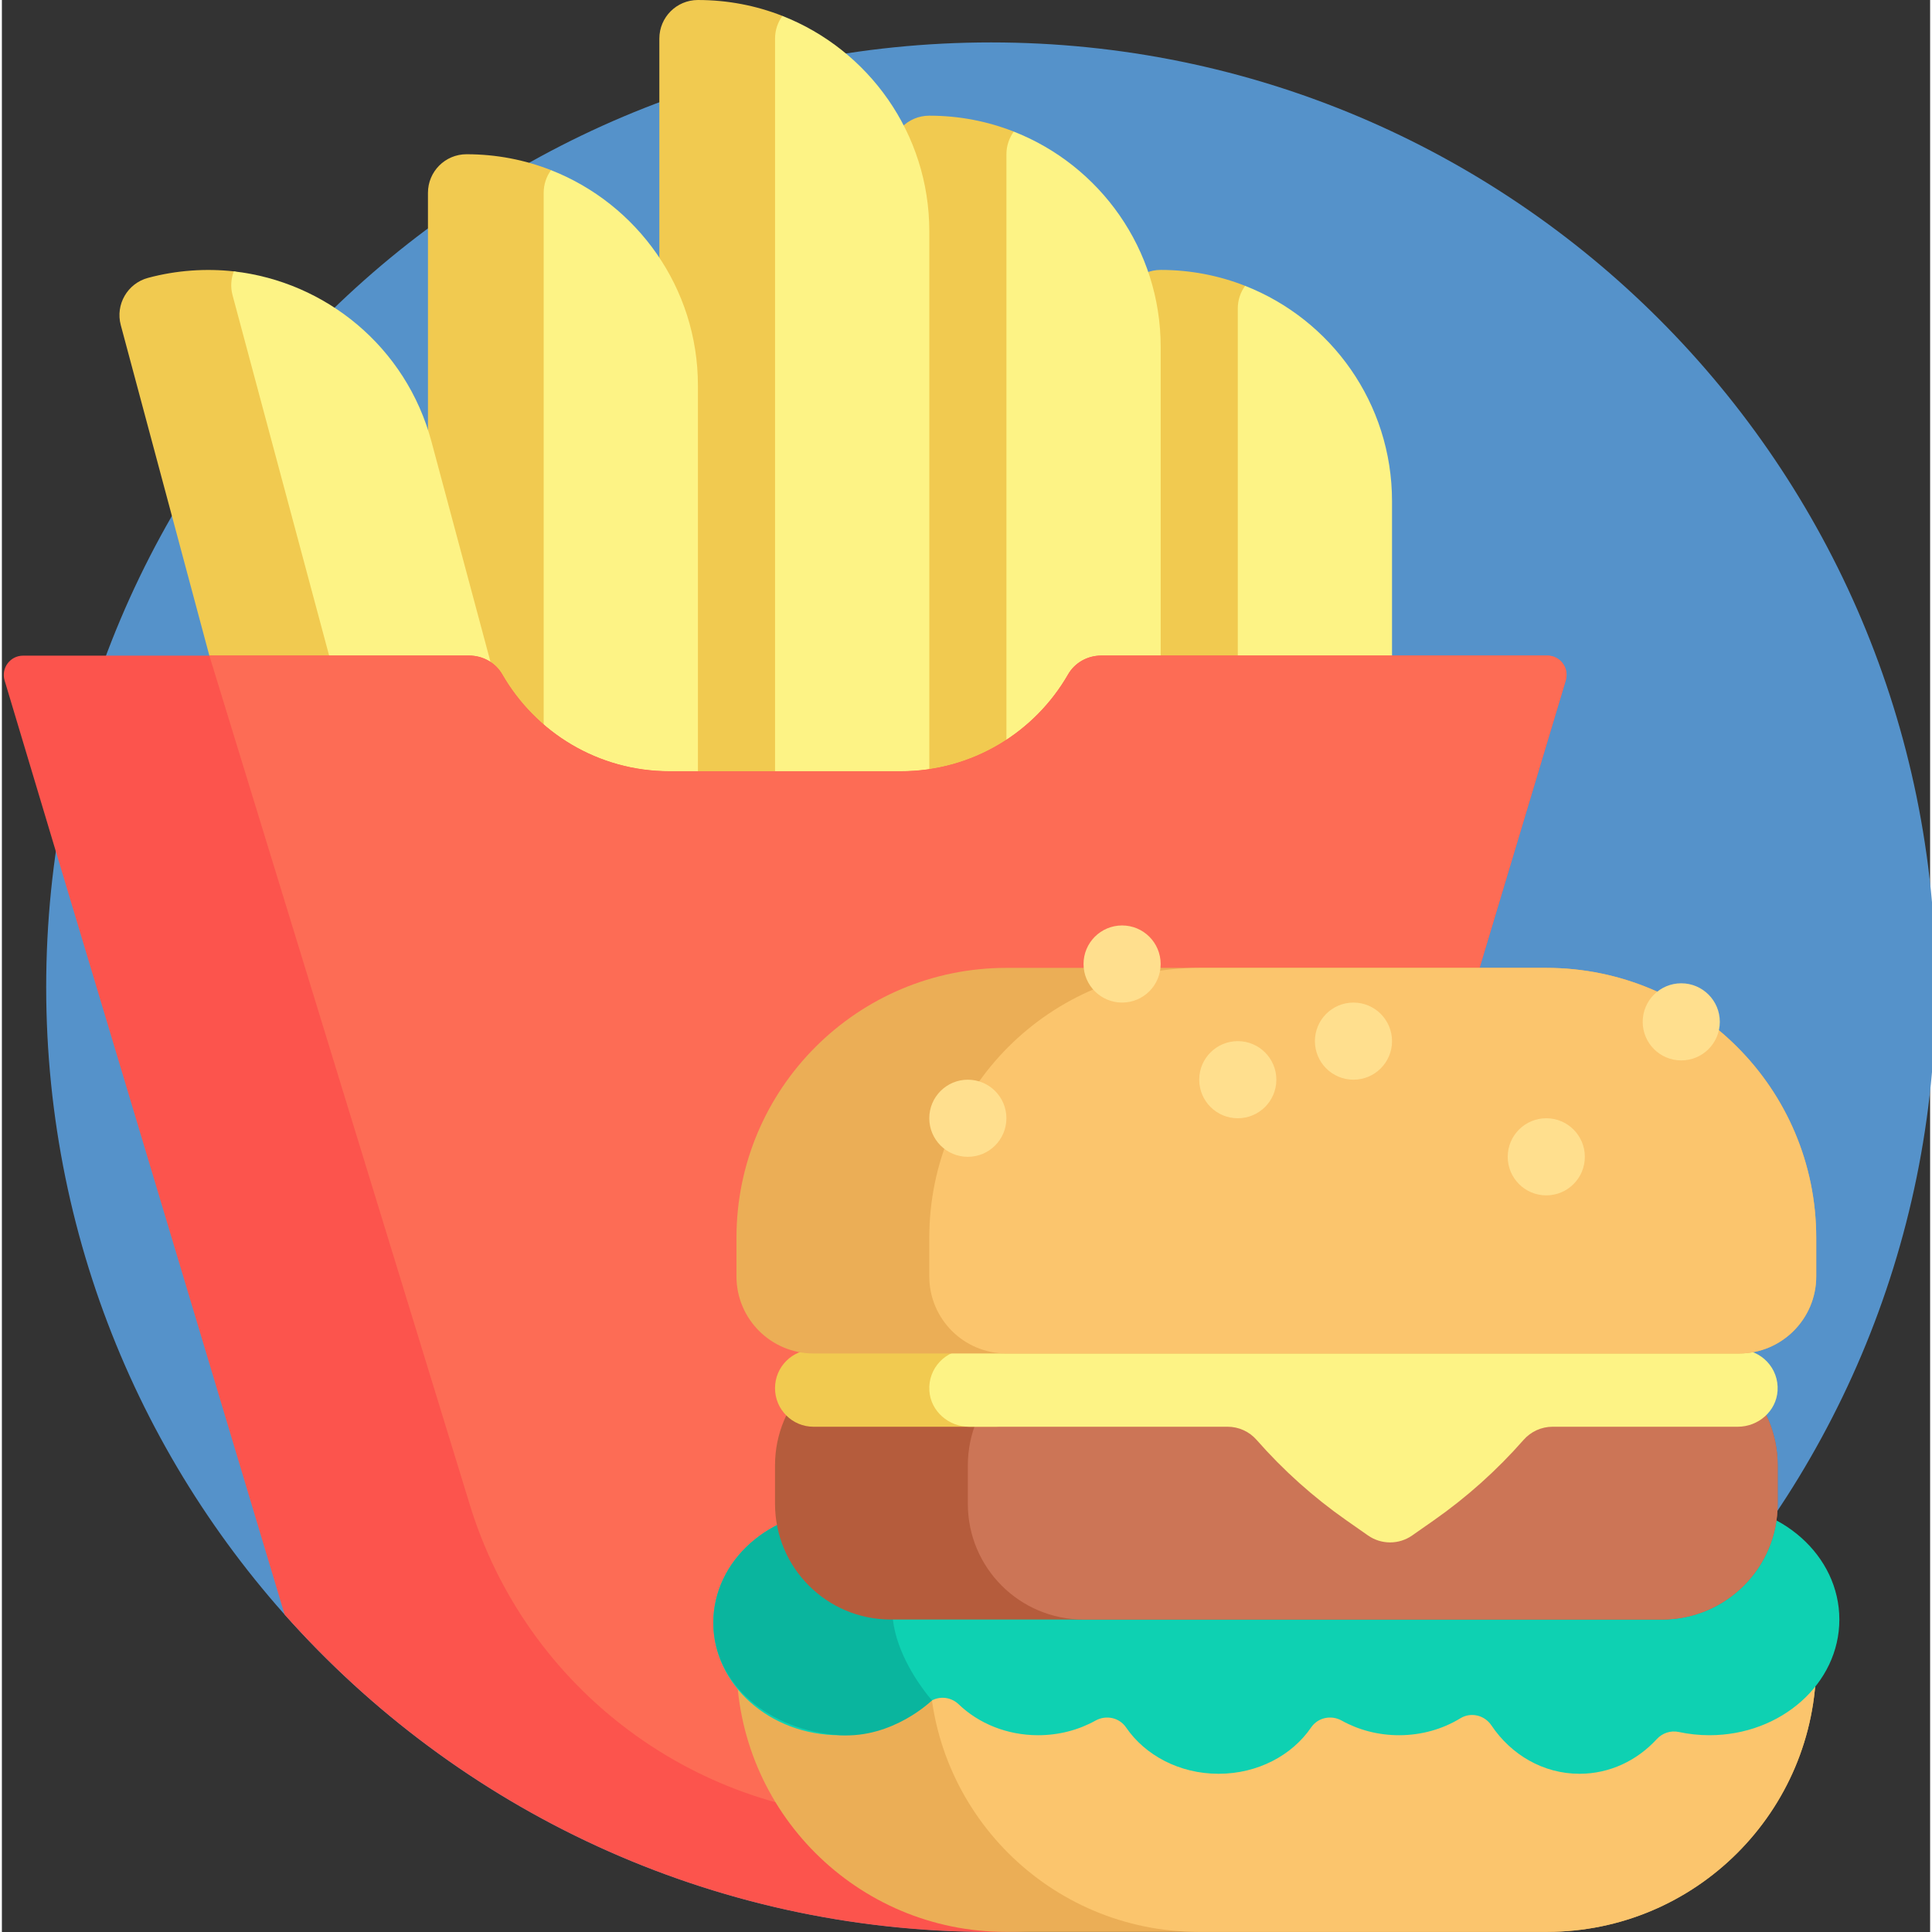 <svg height="512pt" viewBox="0 0 511 512" width="512pt" xmlns="http://www.w3.org/2000/svg"><rect x="0" y="0" width="511" height="512" fill="#333333" stroke="none"/><path d="m512.5 261.605c0 138.27-112.098 250.363-250.379 250.363s-250.379-112.094-250.379-250.363c0-138.273 112.098-250.363 250.379-250.363s250.379 112.09 250.379 250.363zm0 0" fill="#5592ca"/><path d="m268.164 34.875c1.082.426 1.602 115.707 1.824 189.941h-34.438v-183.941c0-5.645 4.574-10.219 10.219-10.219 7.91 0 15.453 1.484 22.395 4.219zm-206.703 37.039c-7.359-.812-15.145-.309-22.727 1.723-5.449 1.461-8.688 7.062-7.227 12.516l37.16 138.664h35.738c-18.148-67.734-40.258-150.27-40.281-150.395-.27-1.363-1.285-2.355-2.664-2.508zm268.012 3.836c-6.941-2.73-14.48-4.219-22.391-4.219-5.645 0-10.223 4.578-10.223 10.219v143.066h34.297c-.273-69.406-.785-148.715-1.684-149.066zm-145.02-75.75c-5.645 0-10.219 4.574-10.219 10.219v214.598h34.52c-.16-66.891-.66-220.109-1.91-220.602-6.941-2.73-14.48-4.215-22.391-4.215zm-61.32 40.875c-5.641 0-10.219 4.574-10.219 10.219v173.723h34.406c-.238-74.125-.758-179.32-1.793-179.727-6.941-2.73-14.48-4.215-22.395-4.215zm0 0" fill="#f1ca50"/><path d="m358.184 337.207h-20.438c-5.645 0-10.219-4.574-10.219-10.219v-245.254c0-2.238.727-4.305 1.945-5.984 22.789 8.945 38.93 31.117 38.93 57.078v194.16c0 5.645-4.574 10.219-10.219 10.219zm-51.09-51.094v-194.16c0-25.961-16.145-48.137-38.93-57.078-1.223 1.68-1.949 3.746-1.949 5.984v245.254c0 5.645 4.574 10.219 10.219 10.219h20.441c5.645 0 10.219-4.578 10.219-10.219zm-61.316-30.656v-194.16c0-25.961-16.145-48.137-38.934-57.082-1.219 1.684-1.945 3.75-1.945 5.984v245.258c0 5.641 4.574 10.219 10.219 10.219h20.438c5.645 0 10.223-4.578 10.223-10.219zm-61.32 40.875v-194.16c0-25.961-16.141-48.137-38.93-57.082-1.219 1.684-1.949 3.75-1.949 5.988v245.254c0 5.645 4.578 10.219 10.223 10.219h20.438c5.645 0 10.219-4.574 10.219-10.219zm-20.367 8.203-50.258-187.543c-6.719-25.074-28.047-42.336-52.371-45.078-.746 1.941-.918 4.141-.336 6.305l63.48 236.895c1.461 5.453 7.062 8.688 12.516 7.227l19.742-5.289c5.449-1.461 8.688-7.062 7.227-12.516zm0 0" fill="#fdf385"/><path d="m414.438 180.332-51.57 172.035-46.051 153.625c-17.605 3.922-35.906 6.008-54.695 6.008-74.469 0-141.332-32.523-187.195-84.121l-22.637-75.512-51.57-172.035c-.984-3.281 1.473-6.578 4.895-6.578h118.211c3.598 0 6.98 1.863 8.773 4.98 8.812 15.34 25.355 25.676 44.32 25.676h61.32c18.961 0 35.504-10.336 44.32-25.676 1.793-3.117 5.176-4.98 8.773-4.98h118.211c3.422 0 5.879 3.297 4.895 6.578zm0 0" fill="#fc544d"/><path d="m414.438 180.297-65.27 217.738c-14.918 49.773-60.73 83.863-112.695 83.863s-97.773-34.09-112.695-83.863l-68.801-224.312h68.848c3.598 0 6.98 1.859 8.773 4.98 8.816 15.34 25.359 25.676 44.324 25.676h61.316c18.965 0 35.508-10.336 44.324-25.676 1.789-3.121 5.176-4.98 8.773-4.98h118.207c3.422 0 5.879 3.297 4.895 6.574zm0 0" fill="#fd6c55"/><path d="m409.43 511.969h-143.367c-39.43 0-71.391-31.965-71.391-71.391v-.184c0-11.266 9.133-20.398 20.398-20.398h245.352c11.266 0 20.398 9.133 20.398 20.398v.184c0 39.426-31.965 71.391-71.391 71.391zm0 0" fill="#ebae56"/><path d="m409.43 511.969h-92.27c-39.43 0-71.391-31.965-71.391-71.391v-.184c0-11.266 9.133-20.398 20.398-20.398h194.254c11.266 0 20.398 9.133 20.398 20.398v.184c0 39.426-31.965 71.391-71.391 71.391zm0 0" fill="#fbc56d"/><path d="m486.949 429.195c0 16.93-15.414 30.656-34.43 30.656-2.793 0-5.508-.297-8.105-.855-2.152-.465-4.363.266-5.852 1.887-5.207 5.668-12.453 9.188-20.477 9.188-9.625 0-18.141-5.062-23.348-12.832-1.82-2.719-5.449-3.582-8.234-1.871-4.617 2.828-10.211 4.484-16.238 4.484-5.582 0-10.789-1.422-15.195-3.875-2.789-1.555-6.301-.828-8.102 1.805-5.031 7.371-14.133 12.289-24.527 12.289-10.391 0-19.492-4.918-24.527-12.289-1.801-2.633-5.312-3.359-8.098-1.805-4.406 2.453-9.613 3.875-15.195 3.875-8.324 0-15.816-3.16-21.059-8.199-2.254-2.172-5.812-2.324-8.176-.273-6.031 5.242-14.277 8.473-23.371 8.473-18.488 0-33.477-13.344-33.477-29.805s14.988-29.805 33.477-29.805c13.641 0 25.367 7.266 30.582 17.688 5.266-5.605 13.176-9.172 22.023-9.172 12.836 0 23.703 7.504 27.367 17.855 5.207-4.711 12.445-7.637 20.453-7.637 8.012 0 15.25 2.926 20.457 7.637 3.664-10.352 14.531-17.855 27.367-17.855 10.504 0 19.688 5.027 24.688 12.527 5.219-7.594 13.637-12.527 23.133-12.527 2.668 0 5.246.398 7.699 1.125 6.312-6.922 15.941-11.344 26.734-11.344 19.016 0 34.43 13.723 34.43 30.656zm0 0" fill="#0ed1b2"/><path d="m246.488 450.621c-.125.094-10.363 10.125-24.473 9.23-18.449-1.168-33.477-13.344-33.477-29.805s14.988-29.805 33.477-29.805c9.293 0 30.422 4.137 23.754 8.82-22.484 15.789.719 41.559.719 41.559zm0 0" fill="#0ab59e"/><path d="m439.941 429.195h-204.391c-16.934 0-30.66-13.727-30.66-30.66v-10.215c0-16.934 13.727-30.656 30.66-30.656h204.391c16.934 0 30.66 13.723 30.66 30.656v10.215c0 16.934-13.727 30.66-30.66 30.66zm0 0" fill="#b55c3c"/><path d="m439.941 429.195h-153.293c-16.934 0-30.66-13.727-30.66-30.66v-10.215c0-16.934 13.727-30.656 30.66-30.656h153.293c16.934 0 30.66 13.723 30.66 30.656v10.215c0 16.934-13.727 30.66-30.66 30.66zm0 0" fill="#cc7556"/><path d="m263.508 378.102h-48.418c-5.633 0-10.199-4.566-10.199-10.199v-.043c0-5.629 4.566-10.195 10.199-10.195h48.418c5.633 0 10.199 4.566 10.199 10.195v.043c0 5.633-4.566 10.199-10.199 10.199zm0 0" fill="#f1ca50"/><path d="m470.578 368.562c-.352 5.43-5.105 9.539-10.547 9.539h-49.086c-2.941 0-5.734 1.27-7.676 3.48-7.035 8.012-15.02 15.18-23.809 21.332l-5.711 3.996c-3.52 2.465-8.199 2.465-11.719 0l-5.719-4c-8.785-6.152-16.77-13.316-23.801-21.328-1.941-2.207-4.734-3.48-7.676-3.48h-68.496c-5.441 0-10.195-4.109-10.547-9.539-.387-5.953 4.328-10.898 10.195-10.898h204.391c5.871 0 10.582 4.945 10.199 10.898zm0 0" fill="#fdf385"/><path d="m480.82 328.031v10.215c0 11.289-9.152 20.438-20.441 20.438h-245.27c-11.289 0-20.438-9.148-20.438-20.438v-10.215c0-39.508 32.027-71.535 71.535-71.535h143.074c39.512 0 71.539 32.027 71.539 71.535zm0 0" fill="#ebae56"/><path d="m480.82 328.031v10.215c0 11.289-9.152 20.438-20.441 20.438h-194.172c-11.285 0-20.438-9.148-20.438-20.438v-10.215c0-39.508 32.027-71.535 71.535-71.535h91.977c39.512 0 71.539 32.027 71.539 71.535zm0 0" fill="#fbc56d"/><path d="m307.086 255.473c0 5.645-4.574 10.219-10.219 10.219-5.645 0-10.219-4.574-10.219-10.219 0-5.645 4.574-10.219 10.219-10.219 5.645 0 10.219 4.574 10.219 10.219zm20.441 20.438c-5.645 0-10.223 4.574-10.223 10.219 0 5.645 4.578 10.219 10.223 10.219 5.645 0 10.219-4.574 10.219-10.219 0-5.645-4.574-10.219-10.219-10.219zm-71.539 10.219c-5.645 0-10.219 4.574-10.219 10.219 0 5.645 4.574 10.219 10.219 10.219s10.219-4.574 10.219-10.219c0-5.645-4.574-10.219-10.219-10.219zm102.195-20.438c-5.645 0-10.219 4.574-10.219 10.219 0 5.645 4.574 10.219 10.219 10.219 5.645 0 10.219-4.574 10.219-10.219 0-5.645-4.574-10.219-10.219-10.219zm51.098 30.656c-5.645 0-10.219 4.578-10.219 10.219 0 5.645 4.574 10.219 10.219 10.219s10.219-4.574 10.219-10.219c0-5.641-4.574-10.219-10.219-10.219zm35.77-35.766c-5.645 0-10.219 4.574-10.219 10.219s4.574 10.219 10.219 10.219 10.219-4.574 10.219-10.219-4.574-10.219-10.219-10.219zm0 0" fill="#ffdf8e"/></svg>
